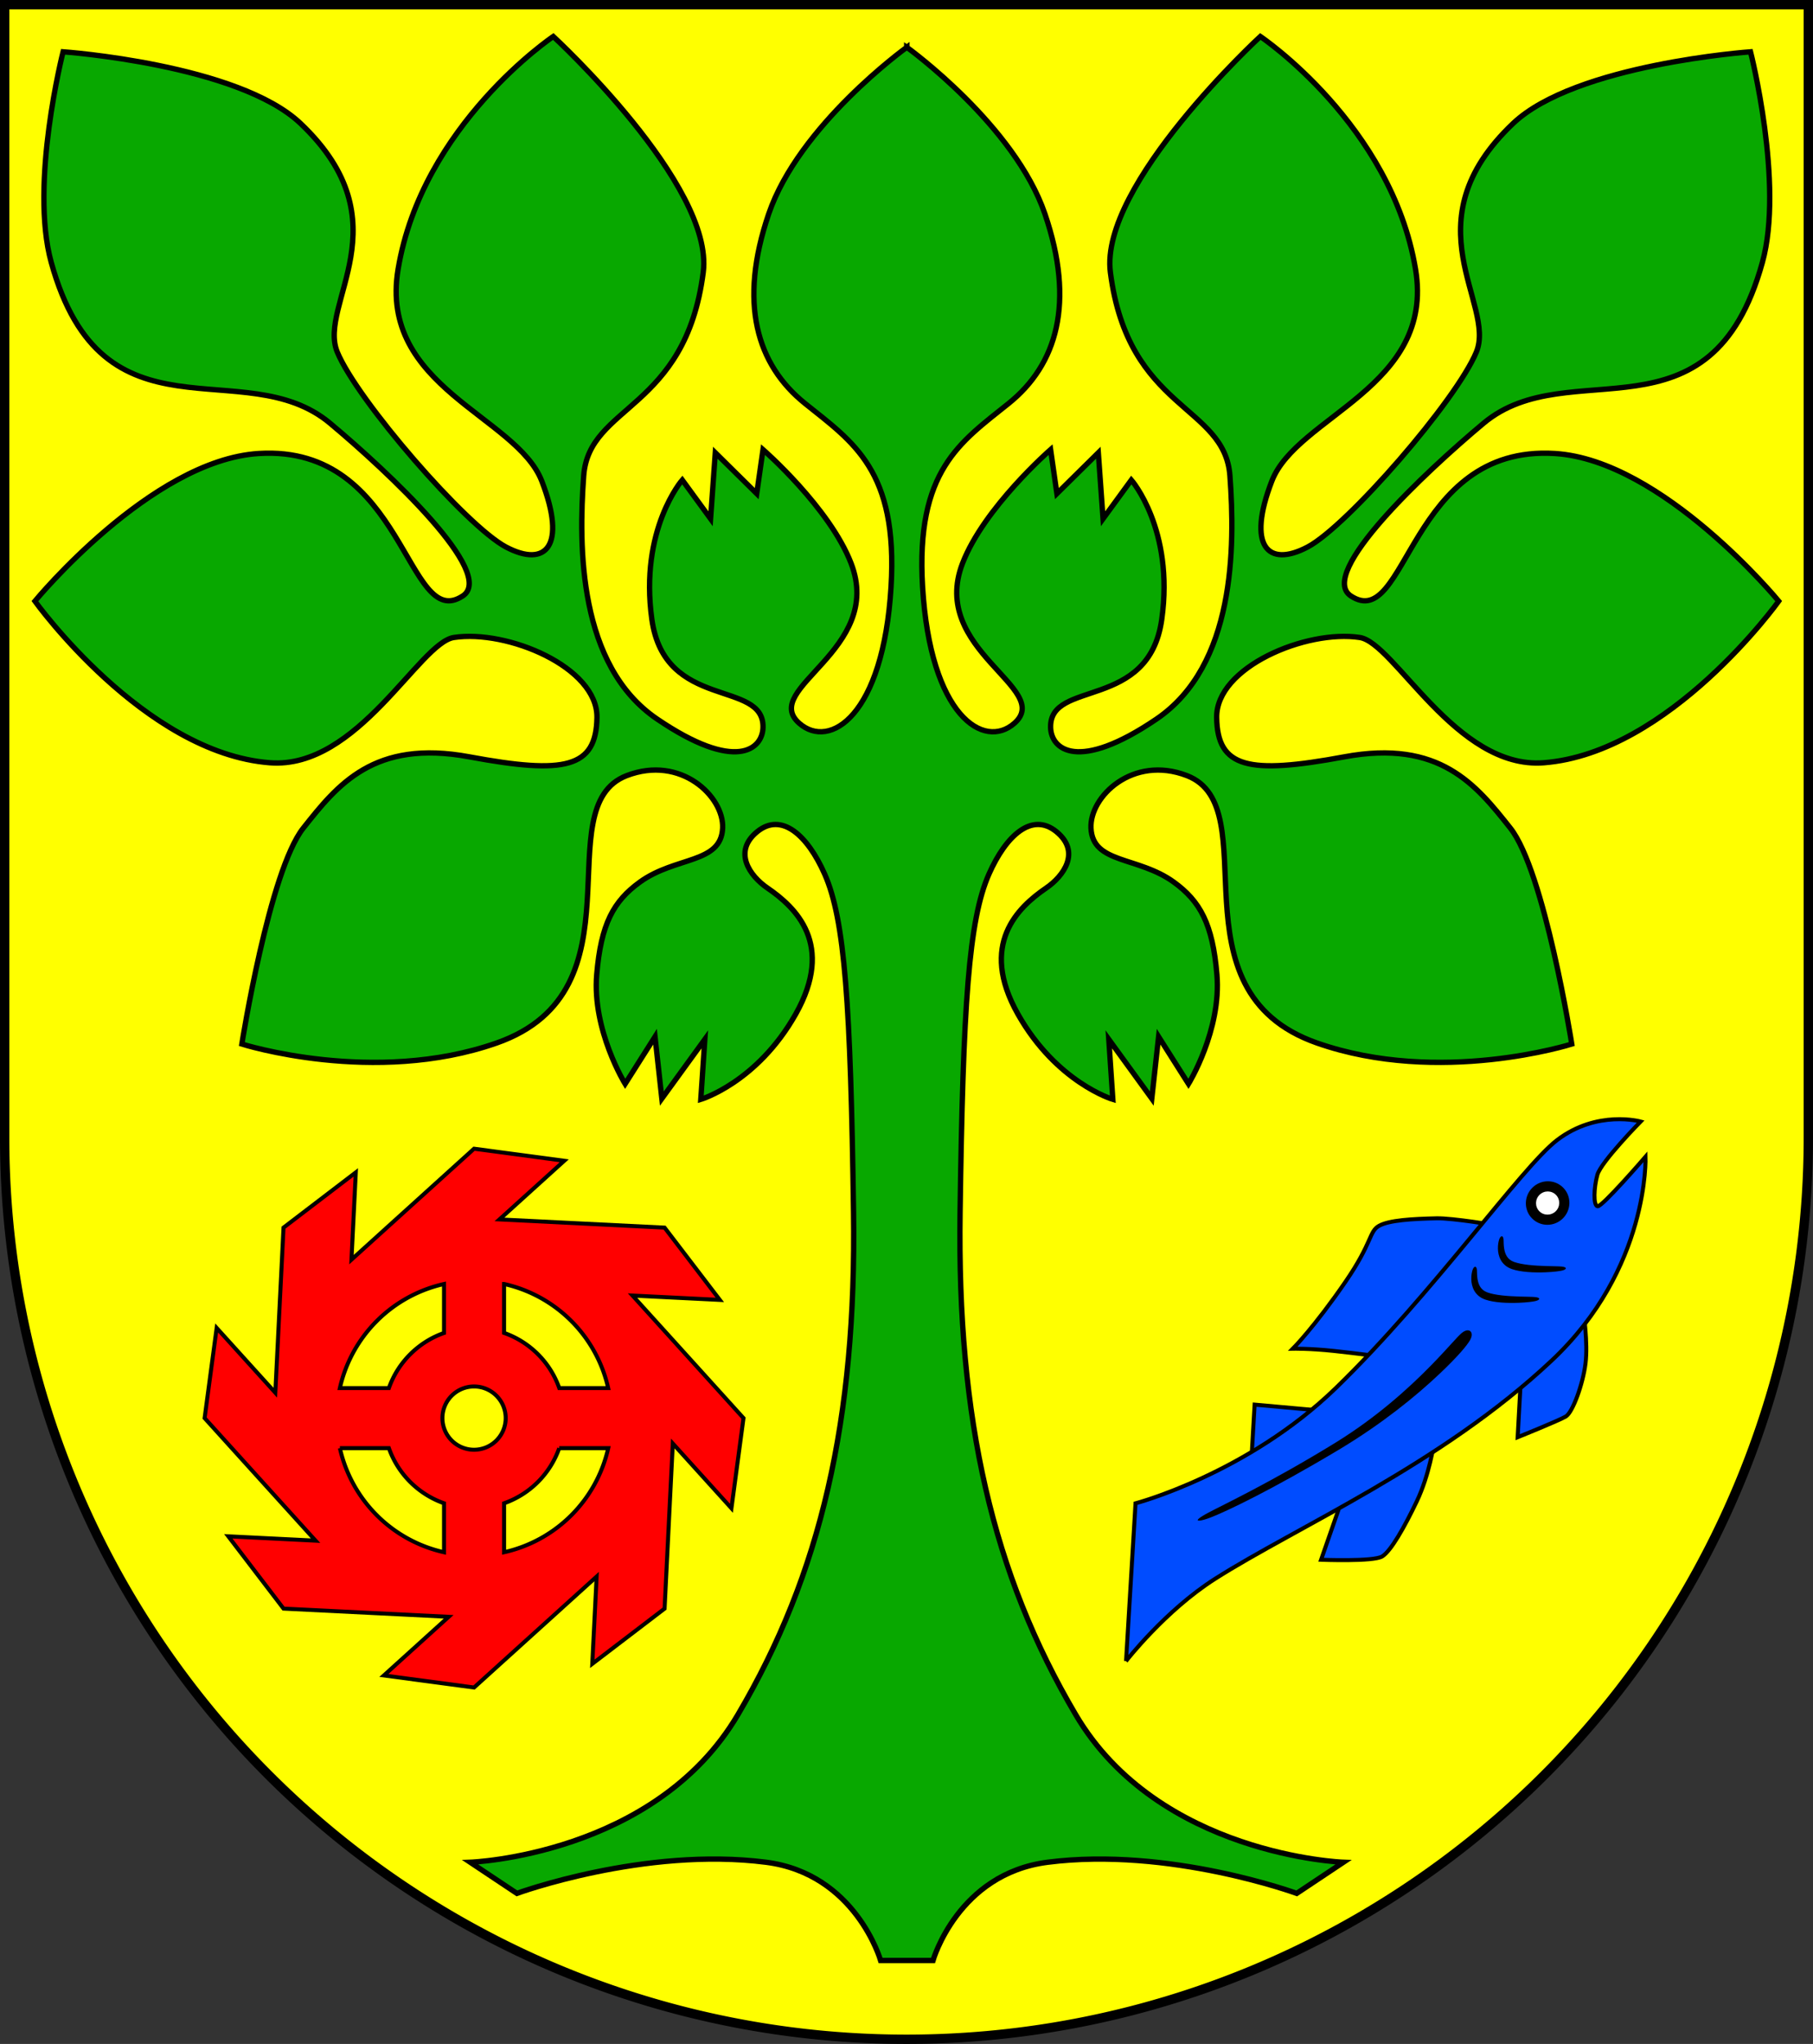<?xml version="1.0" encoding="UTF-8" standalone="no"?>
<!-- Created with Inkscape (http://www.inkscape.org/) -->

<svg
   width="135.986mm"
   height="153.333mm"
   viewBox="0 0 135.986 153.333"
   version="1.1"
   id="svg4925"
   inkscape:version="1.2.2 (732a01da63, 2022-12-09)"
   sodipodi:docname="Wappen Schafflund2.svg"
   xmlns:inkscape="http://www.inkscape.org/namespaces/inkscape"
   xmlns:sodipodi="http://sodipodi.sourceforge.net/DTD/sodipodi-0.dtd"
   xmlns="http://www.w3.org/2000/svg"
   xmlns:svg="http://www.w3.org/2000/svg">
  <rect x="0" y="0" width="135.986" height="153.333" fill="#333333" stroke="none"/>
  <sodipodi:namedview
     id="namedview4927"
     pagecolor="#ffffff"
     bordercolor="#666666"
     borderopacity="1.0"
     inkscape:showpageshadow="2"
     inkscape:pageopacity="0.0"
     inkscape:pagecheckerboard="0"
     inkscape:deskcolor="#d1d1d1"
     inkscape:document-units="mm"
     showgrid="false"
     inkscape:zoom="0.92365344"
     inkscape:cx="257.13107"
     inkscape:cy="290.69345"
     inkscape:current-layer="layer1" />
  <defs
     id="defs4922">
    <inkscape:path-effect
       effect="powerstroke"
       id="path-effect4537"
       is_visible="true"
       lpeversion="1"
       offset_points="0.174,0.409 | 0.991,0.292 | 1.723,0.2"
       not_jump="false"
       sort_points="true"
       interpolator_type="CentripetalCatmullRom"
       interpolator_beta="0.2"
       start_linecap_type="zerowidth"
       linejoin_type="round"
       miter_limit="4"
       scale_width="1"
       end_linecap_type="zerowidth" />
    <inkscape:path-effect
       effect="powerstroke"
       id="path-effect4541"
       is_visible="true"
       lpeversion="1"
       offset_points="0.2,0.15 | 1.017,0.28 | 1.8,0.15"
       not_jump="false"
       sort_points="true"
       interpolator_type="CentripetalCatmullRom"
       interpolator_beta="0.2"
       start_linecap_type="zerowidth"
       linejoin_type="round"
       miter_limit="4"
       scale_width="1"
       end_linecap_type="zerowidth" />
    <inkscape:path-effect
       effect="powerstroke"
       id="path-effect4547"
       is_visible="true"
       lpeversion="1"
       offset_points="0.2,0.15 | 1.017,0.28 | 1.8,0.15"
       not_jump="false"
       sort_points="true"
       interpolator_type="CentripetalCatmullRom"
       interpolator_beta="0.2"
       start_linecap_type="zerowidth"
       linejoin_type="round"
       miter_limit="4"
       scale_width="1"
       end_linecap_type="zerowidth" />
  </defs>
  <g
     inkscape:label="Ebene 1"
     inkscape:groupmode="layer"
     id="layer1"
     transform="translate(-328.426,20.035)">
    <g
       id="g4867"
       transform="translate(293.224,-91.733)">
      <path
         id="path4815"
         style="fill:#ffff00;fill-opacity:1;stroke:#000000;stroke-width:0.7;stroke-linecap:round;stroke-dasharray:none"
         d="m 35.552,72.048 v 84.99 a 67.643,67.643 0 0 0 67.643,67.643 67.643,67.643 0 0 0 67.643,-67.643 67.643,67.643 0 0 0 0,-0.001 V 72.048 Z" />
      <path
         id="path1760"
         style="fill:#08a800;fill-opacity:1;stroke:#000000;stroke-width:0.4;stroke-linecap:round;stroke-dasharray:none"
         d="m 76.702,74.434 c 0,0 -9.832,6.607 -11.641,17.461 -1.476,8.856 8.888,11.012 10.776,15.888 1.888,4.877 0.315,6.528 -2.674,4.955 -2.989,-1.573 -11.169,-11.012 -12.663,-14.63 -1.494,-3.618 5.113,-9.675 -2.753,-17.147 -4.68,-4.446 -17.813,-5.378 -17.813,-5.378 0,0 -2.522,9.894 -0.89,15.795 3.874,14.005 14.46,6.674 20.912,12.069 4.372,3.656 12.507,11.28 9.955,12.959 -4.227,2.781 -4.308,-11.368 -15.301,-10.687 -8.089,0.501 -16.79,11.076 -16.79,11.076 0,0 8.176,11.402 17.631,12.125 6.583,0.503 11.2,-9.003 13.793,-9.399 4.004,-0.612 10.79,2.225 10.734,6.007 -0.056,3.782 -2.392,4.282 -9.566,2.948 -7.175,-1.335 -9.9,2.113 -12.458,5.339 -2.558,3.226 -4.612,16.206 -4.612,16.206 0,0 9.911,3.146 19.113,-0.079 11.228,-3.934 3.629,-17.699 9.753,-20.057 4.062,-1.564 7.302,1.576 7.197,3.933 -0.12,2.69 -3.525,2.11 -6.206,4.05 -1.994,1.443 -2.918,3.152 -3.239,6.935 -0.355,4.182 2.131,8.207 2.131,8.207 l 2.242,-3.539 0.511,4.641 3.225,-4.444 -0.303,4.504 c 0,0 4.222,-1.259 7.119,-6.396 2.948,-5.228 4e-4,-8.009 -2.113,-9.455 -1.341,-0.917 -2.614,-2.725 -0.779,-4.227 1.835,-1.502 3.782,0.278 5.061,3.17 1.523,3.442 1.946,9.788 2.169,25.361 0.222,15.573 -2.447,27.142 -8.676,37.709 -6.229,10.567 -20.078,11.068 -20.078,11.068 l 3.504,2.336 c 0,0 9.566,-3.504 18.687,-2.336 6.731,0.862 8.593,7.37 8.593,7.37 h 1.957 0.017 1.957 c 0,0 1.862,-6.508 8.593,-7.37 9.121,-1.168 18.687,2.336 18.687,2.336 l 3.504,-2.336 c 0,0 -13.849,-0.5 -20.078,-11.068 -6.229,-10.567 -8.898,-22.136 -8.676,-37.709 0.222,-15.573 0.646,-21.919 2.169,-25.361 1.279,-2.892 3.226,-4.672 5.061,-3.17 1.835,1.502 0.562,3.31 -0.779,4.227 -2.113,1.446 -5.061,4.227 -2.113,9.455 2.897,5.137 7.119,6.396 7.119,6.396 l -0.303,-4.504 3.225,4.444 0.511,-4.641 2.242,3.539 c 0,0 2.485,-4.025 2.131,-8.207 -0.321,-3.783 -1.245,-5.492 -3.239,-6.935 -2.682,-1.94 -6.087,-1.36 -6.206,-4.05 -0.105,-2.357 3.134,-5.497 7.197,-3.933 6.125,2.358 -1.474,16.123 9.753,20.057 9.202,3.224 19.113,0.079 19.113,0.079 0,0 -2.054,-12.98 -4.612,-16.206 -2.558,-3.226 -5.284,-6.674 -12.458,-5.339 -7.175,1.335 -9.511,0.834 -9.566,-2.948 -0.056,-3.782 6.73,-6.619 10.734,-6.007 2.593,0.396 7.21,9.903 13.793,9.399 9.455,-0.723 17.631,-12.125 17.631,-12.125 0,0 -8.7,-10.575 -16.79,-11.076 -10.994,-0.681 -11.074,13.468 -15.301,10.687 -2.552,-1.679 5.583,-9.303 9.955,-12.959 6.452,-5.395 17.038,1.936 20.912,-12.069 1.632,-5.901 -0.89,-15.795 -0.89,-15.795 0,0 -13.133,0.932 -17.813,5.378 -7.865,7.472 -1.258,13.529 -2.753,17.147 -1.494,3.618 -9.674,13.057 -12.663,14.63 -2.989,1.573 -4.562,-0.079 -2.674,-4.955 1.888,-4.877 12.251,-7.033 10.776,-15.888 -1.809,-10.854 -11.641,-17.461 -11.641,-17.461 0,0 -12.092,11.137 -11.247,17.698 1.337,10.382 8.573,9.911 8.966,15.259 0.393,5.349 0.393,14.236 -5.506,18.247 -5.899,4.011 -7.908,2.281 -7.944,0.629 -0.079,-3.618 7.375,-1.231 8.337,-8.101 0.947,-6.756 -2.281,-10.461 -2.281,-10.461 l -2.123,2.91 -0.354,-4.955 -3.107,3.068 -0.472,-3.304 c 0,0 -4.999,4.359 -6.607,8.534 -2.511,6.518 6.848,9.384 3.893,11.995 -2.288,2.021 -6.309,-0.552 -6.889,-10.228 -0.525,-8.747 2.838,-10.852 6.456,-13.762 3.618,-2.91 5.001,-7.533 2.72,-14.219 -2.267,-6.645 -10.252,-12.424 -10.35,-12.494 v -0.013 c 0,0 -0.008,0.006 -0.008,0.006 -1.5e-4,-1.08e-4 -0.009,-0.006 -0.009,-0.006 v 0.013 c -0.097,0.07 -8.083,5.849 -10.35,12.494 -2.281,6.686 -0.898,11.309 2.72,14.219 3.618,2.91 6.981,5.015 6.456,13.762 -0.58,9.676 -4.601,12.249 -6.889,10.228 -2.955,-2.611 6.404,-5.476 3.893,-11.995 -1.608,-4.175 -6.607,-8.534 -6.607,-8.534 l -0.472,3.304 -3.107,-3.068 -0.354,4.955 -2.123,-2.91 c 0,0 -3.228,3.706 -2.281,10.461 0.963,6.871 8.416,4.483 8.337,8.101 -0.036,1.651 -2.045,3.382 -7.944,-0.629 -5.899,-4.011 -5.899,-12.899 -5.506,-18.247 0.393,-5.349 7.629,-4.877 8.966,-15.259 C 88.794,85.572 76.702,74.434 76.702,74.434 Z" />
      <path
         id="circle4075"
         style="fill:#ff0000;fill-opacity:1;stroke:#000000;stroke-width:0.3;stroke-linecap:round;stroke-dasharray:none"
         d="m 70.758,157.873 -9.194,8.322 0.326,-6.546 -5.422,4.143 -0.616,12.386 -4.399,-4.86 -0.904,6.764 8.322,9.194 -6.546,-0.326 4.143,5.423 12.386,0.616 -4.859,4.399 6.764,0.905 9.194,-8.322 -0.326,6.546 5.423,-4.143 0.616,-12.387 4.399,4.86 0.904,-6.764 -8.323,-9.194 6.547,0.326 -4.143,-5.422 -12.386,-0.616 4.86,-4.399 z m 2.253,10.147 a 10.318,10.318 0 0 1 7.809,7.811 h -3.669 a 6.778,6.778 0 0 0 -4.14,-4.14 z m -4.505,0.002 v 3.673 a 6.778,6.778 0 0 0 -4.136,4.136 h -3.675 a 10.318,10.318 0 0 1 7.811,-7.809 z m 2.253,7.687 a 2.374,2.374 0 0 1 2.373,2.374 2.374,2.374 0 0 1 -2.373,2.373 2.374,2.374 0 0 1 -2.373,-2.373 2.374,2.374 0 0 1 2.373,-2.374 z m -10.063,4.627 h 3.675 a 6.778,6.778 0 0 0 4.136,4.136 v 3.673 a 10.318,10.318 0 0 1 -7.811,-7.809 z m 16.452,0 h 3.675 a 10.318,10.318 0 0 1 -7.811,7.809 v -3.673 a 6.778,6.778 0 0 0 4.136,-4.136 z" />
      <g
         id="g4719"
         transform="rotate(-44.422,238.394,391.806)">
        <path
           style="fill:#004cff;fill-opacity:1;stroke:#000000;stroke-width:0.3;stroke-linecap:round;stroke-dasharray:none"
           d="m 307.559,165.017 3.225,-2.93 3.402,3.992 -3.716,-0.295 z"
           id="path4503" />
        <path
           style="fill:#004cff;fill-opacity:1;stroke:#000000;stroke-width:0.3;stroke-linecap:round;stroke-dasharray:none"
           d="m 326.418,174.666 -3.254,2.976 c 0,0 3.087,1.279 3.671,1.418 0.584,0.139 2.614,-0.834 3.838,-1.808 1.224,-0.973 2.586,-2.864 2.586,-2.864 z"
           id="path4501" />
        <path
           style="fill:#004cff;fill-opacity:1;stroke:#000000;stroke-width:0.3;stroke-linecap:round;stroke-dasharray:none"
           d="m 320.272,166.407 c 0,0 -1.251,-1.613 -2.419,-3.031 -1.168,-1.418 -2.086,-2.28 -2.086,-2.28 0,0 2.304,-0.03 6.35,-0.825 3.508,-0.689 3.883,-1.456 4.717,-1.233 0.834,0.222 2.141,1.363 3.476,2.614 0.891,0.836 2.864,3.559 2.864,3.559 z"
           id="path4505"
           sodipodi:nodetypes="cscssscc" />
        <path
           style="fill:#004cff;fill-opacity:1;stroke:#000000;stroke-width:0.3;stroke-linecap:round;stroke-dasharray:none"
           d="m 309.732,172.135 -3.532,1.752 c 0,0 2.697,2.864 3.448,3.031 0.751,0.167 2.697,-0.389 4.755,-1.14 2.058,-0.751 3.949,-2.197 3.949,-2.197 l -7.981,-2.002 z"
           id="path4499" />
        <path
           style="fill:#004cff;fill-opacity:1;stroke:#000000;stroke-width:0.3;stroke-linecap:round;stroke-dasharray:none"
           d="m 290.433,169.076 8.788,-7.953 c 0,0 7.55,4.296 16.796,4.338 10.144,0.047 21.514,-2.082 24.861,-1.669 3.753,0.464 5.45,3.393 5.45,3.393 0,0 -4.255,0.083 -5.117,0.584 -0.862,0.501 -1.835,1.418 -1.641,1.696 0.195,0.278 5.172,-0.139 5.172,-0.139 0,0 -5.646,6.203 -15.731,5.995 -11.405,-0.236 -22.417,-4.483 -29.495,-5.978 -4.343,-0.917 -9.084,-0.267 -9.084,-0.267 z"
           id="path4495"
           sodipodi:nodetypes="ccsscsscssc" />
        <path
           style="fill:#000000;fill-opacity:1;fill-rule:nonzero;stroke:none;stroke-width:0.3;stroke-linecap:round;stroke-dasharray:none"
           d="m 326.195,169.466 c -0.011,-0.072 -0.088,-0.305 -0.558,-0.344 -0.442,-0.037 -1.453,0.083 -3.309,0.125 -2.478,0.057 -5.677,-0.088 -9.11,-0.854 -0.064,-0.014 -0.129,-0.029 -0.194,-0.044 -5.471,-1.252 -9.186,-2.548 -10.39,-2.902 -0.813,-0.239 -0.951,-0.191 -0.967,-0.152 -0.012,0.03 0.046,0.187 0.831,0.528 1.095,0.475 4.597,1.696 10.393,3.092 0.066,0.016 0.131,0.031 0.196,0.047 3.489,0.822 6.686,1.141 9.243,1.183 1.899,0.031 2.951,-0.078 3.393,-0.208 0.474,-0.14 0.481,-0.403 0.471,-0.47 z"
           id="path4535"
           inkscape:path-effect="#path-effect4537"
           inkscape:original-d="m 326.19513,169.46574 c 0,0 -5.89542,0.88988 -13.23689,-0.83426 -7.34148,-1.72413 -11.2903,-3.33703 -11.2903,-3.33703" />
        <path
           style="fill:#000000;fill-opacity:1;fill-rule:nonzero;stroke:none;stroke-width:0.3;stroke-linecap:round;stroke-dasharray:none"
           d="m 329.852,166.296 c -0.012,-0.021 -0.076,-0.085 -0.243,-0.02 -0.027,0.011 -0.057,0.025 -0.092,0.043 -0.126,0.066 -0.338,0.206 -0.543,0.426 -0.089,0.096 -0.178,0.208 -0.256,0.336 -0.075,0.125 -0.14,0.265 -0.182,0.419 -0.042,0.156 -0.06,0.322 -0.046,0.495 0.015,0.182 0.066,0.361 0.149,0.536 0.011,0.023 0.022,0.046 0.034,0.069 0.073,0.143 0.166,0.293 0.274,0.446 0.12,0.169 0.257,0.342 0.407,0.514 0.3,0.345 0.638,0.677 0.942,0.951 0.453,0.409 0.798,0.666 0.971,0.771 0.227,0.139 0.306,0.096 0.322,0.075 0.018,-0.022 0.041,-0.102 -0.127,-0.303 -0.163,-0.194 -0.391,-0.412 -0.84,-0.88 -0.278,-0.29 -0.585,-0.623 -0.858,-0.96 -0.135,-0.167 -0.257,-0.329 -0.362,-0.484 -0.095,-0.14 -0.172,-0.269 -0.231,-0.386 -0.009,-0.018 -0.019,-0.037 -0.027,-0.055 -0.058,-0.12 -0.091,-0.236 -0.104,-0.348 -0.013,-0.107 -0.007,-0.211 0.014,-0.314 0.021,-0.103 0.057,-0.203 0.105,-0.301 0.049,-0.1 0.109,-0.195 0.172,-0.282 0.138,-0.191 0.311,-0.367 0.39,-0.454 0.024,-0.026 0.044,-0.049 0.06,-0.069 0.103,-0.125 0.084,-0.199 0.069,-0.225 z"
           id="path4539"
           inkscape:path-effect="#path-effect4541"
           inkscape:original-d="m 329.85195,166.29556 c 0,0 -1.54335,0.88987 -0.95939,2.11345 0.58399,1.22358 2.69745,2.94772 2.69745,2.94772"
           sodipodi:nodetypes="csc" />
        <path
           style="fill:#000000;fill-opacity:1;fill-rule:nonzero;stroke:none;stroke-width:0.3;stroke-linecap:round;stroke-dasharray:none"
           d="m 332.88,166.06 c -0.012,-0.021 -0.076,-0.085 -0.243,-0.02 -0.027,0.011 -0.057,0.025 -0.092,0.043 -0.126,0.066 -0.338,0.206 -0.543,0.426 -0.089,0.096 -0.178,0.208 -0.256,0.336 -0.075,0.125 -0.14,0.265 -0.182,0.419 -0.042,0.156 -0.06,0.322 -0.046,0.495 0.015,0.182 0.066,0.361 0.149,0.536 0.011,0.023 0.022,0.046 0.034,0.069 0.073,0.143 0.166,0.293 0.274,0.446 0.12,0.169 0.257,0.342 0.407,0.514 0.3,0.345 0.638,0.677 0.942,0.951 0.453,0.409 0.798,0.666 0.971,0.771 0.227,0.139 0.306,0.096 0.322,0.075 0.018,-0.022 0.041,-0.102 -0.127,-0.303 -0.163,-0.194 -0.391,-0.412 -0.84,-0.88 -0.278,-0.29 -0.585,-0.623 -0.858,-0.96 -0.135,-0.167 -0.257,-0.329 -0.362,-0.484 -0.095,-0.14 -0.172,-0.269 -0.231,-0.386 -0.009,-0.018 -0.019,-0.037 -0.027,-0.055 -0.058,-0.12 -0.091,-0.236 -0.104,-0.348 -0.013,-0.107 -0.007,-0.211 0.014,-0.314 0.021,-0.103 0.057,-0.203 0.105,-0.301 0.049,-0.1 0.109,-0.195 0.172,-0.282 0.138,-0.191 0.311,-0.367 0.39,-0.454 0.024,-0.026 0.044,-0.049 0.06,-0.069 0.103,-0.125 0.084,-0.199 0.069,-0.225 z"
           id="path4543"
           inkscape:path-effect="#path-effect4547"
           inkscape:original-d="m 332.88015,166.0596 c 0,0 -1.54335,0.88987 -0.95939,2.11345 0.58399,1.22358 2.69745,2.94772 2.69745,2.94772"
           sodipodi:nodetypes="csc" />
        <ellipse
           style="fill:#000000;fill-opacity:1;stroke:none;stroke-width:0.3;stroke-linecap:round;stroke-dasharray:none"
           id="ellipse4707"
           cx="337.065"
           cy="166.669"
           rx="1.642"
           ry="1.623" />
        <ellipse
           style="fill:#ffffff;fill-opacity:1;stroke:none;stroke-width:0.3;stroke-linecap:round;stroke-dasharray:none"
           id="path4601"
           cx="337.065"
           cy="166.669"
           rx="0.875"
           ry="0.865" />
      </g>
    </g>
  </g>
</svg>
